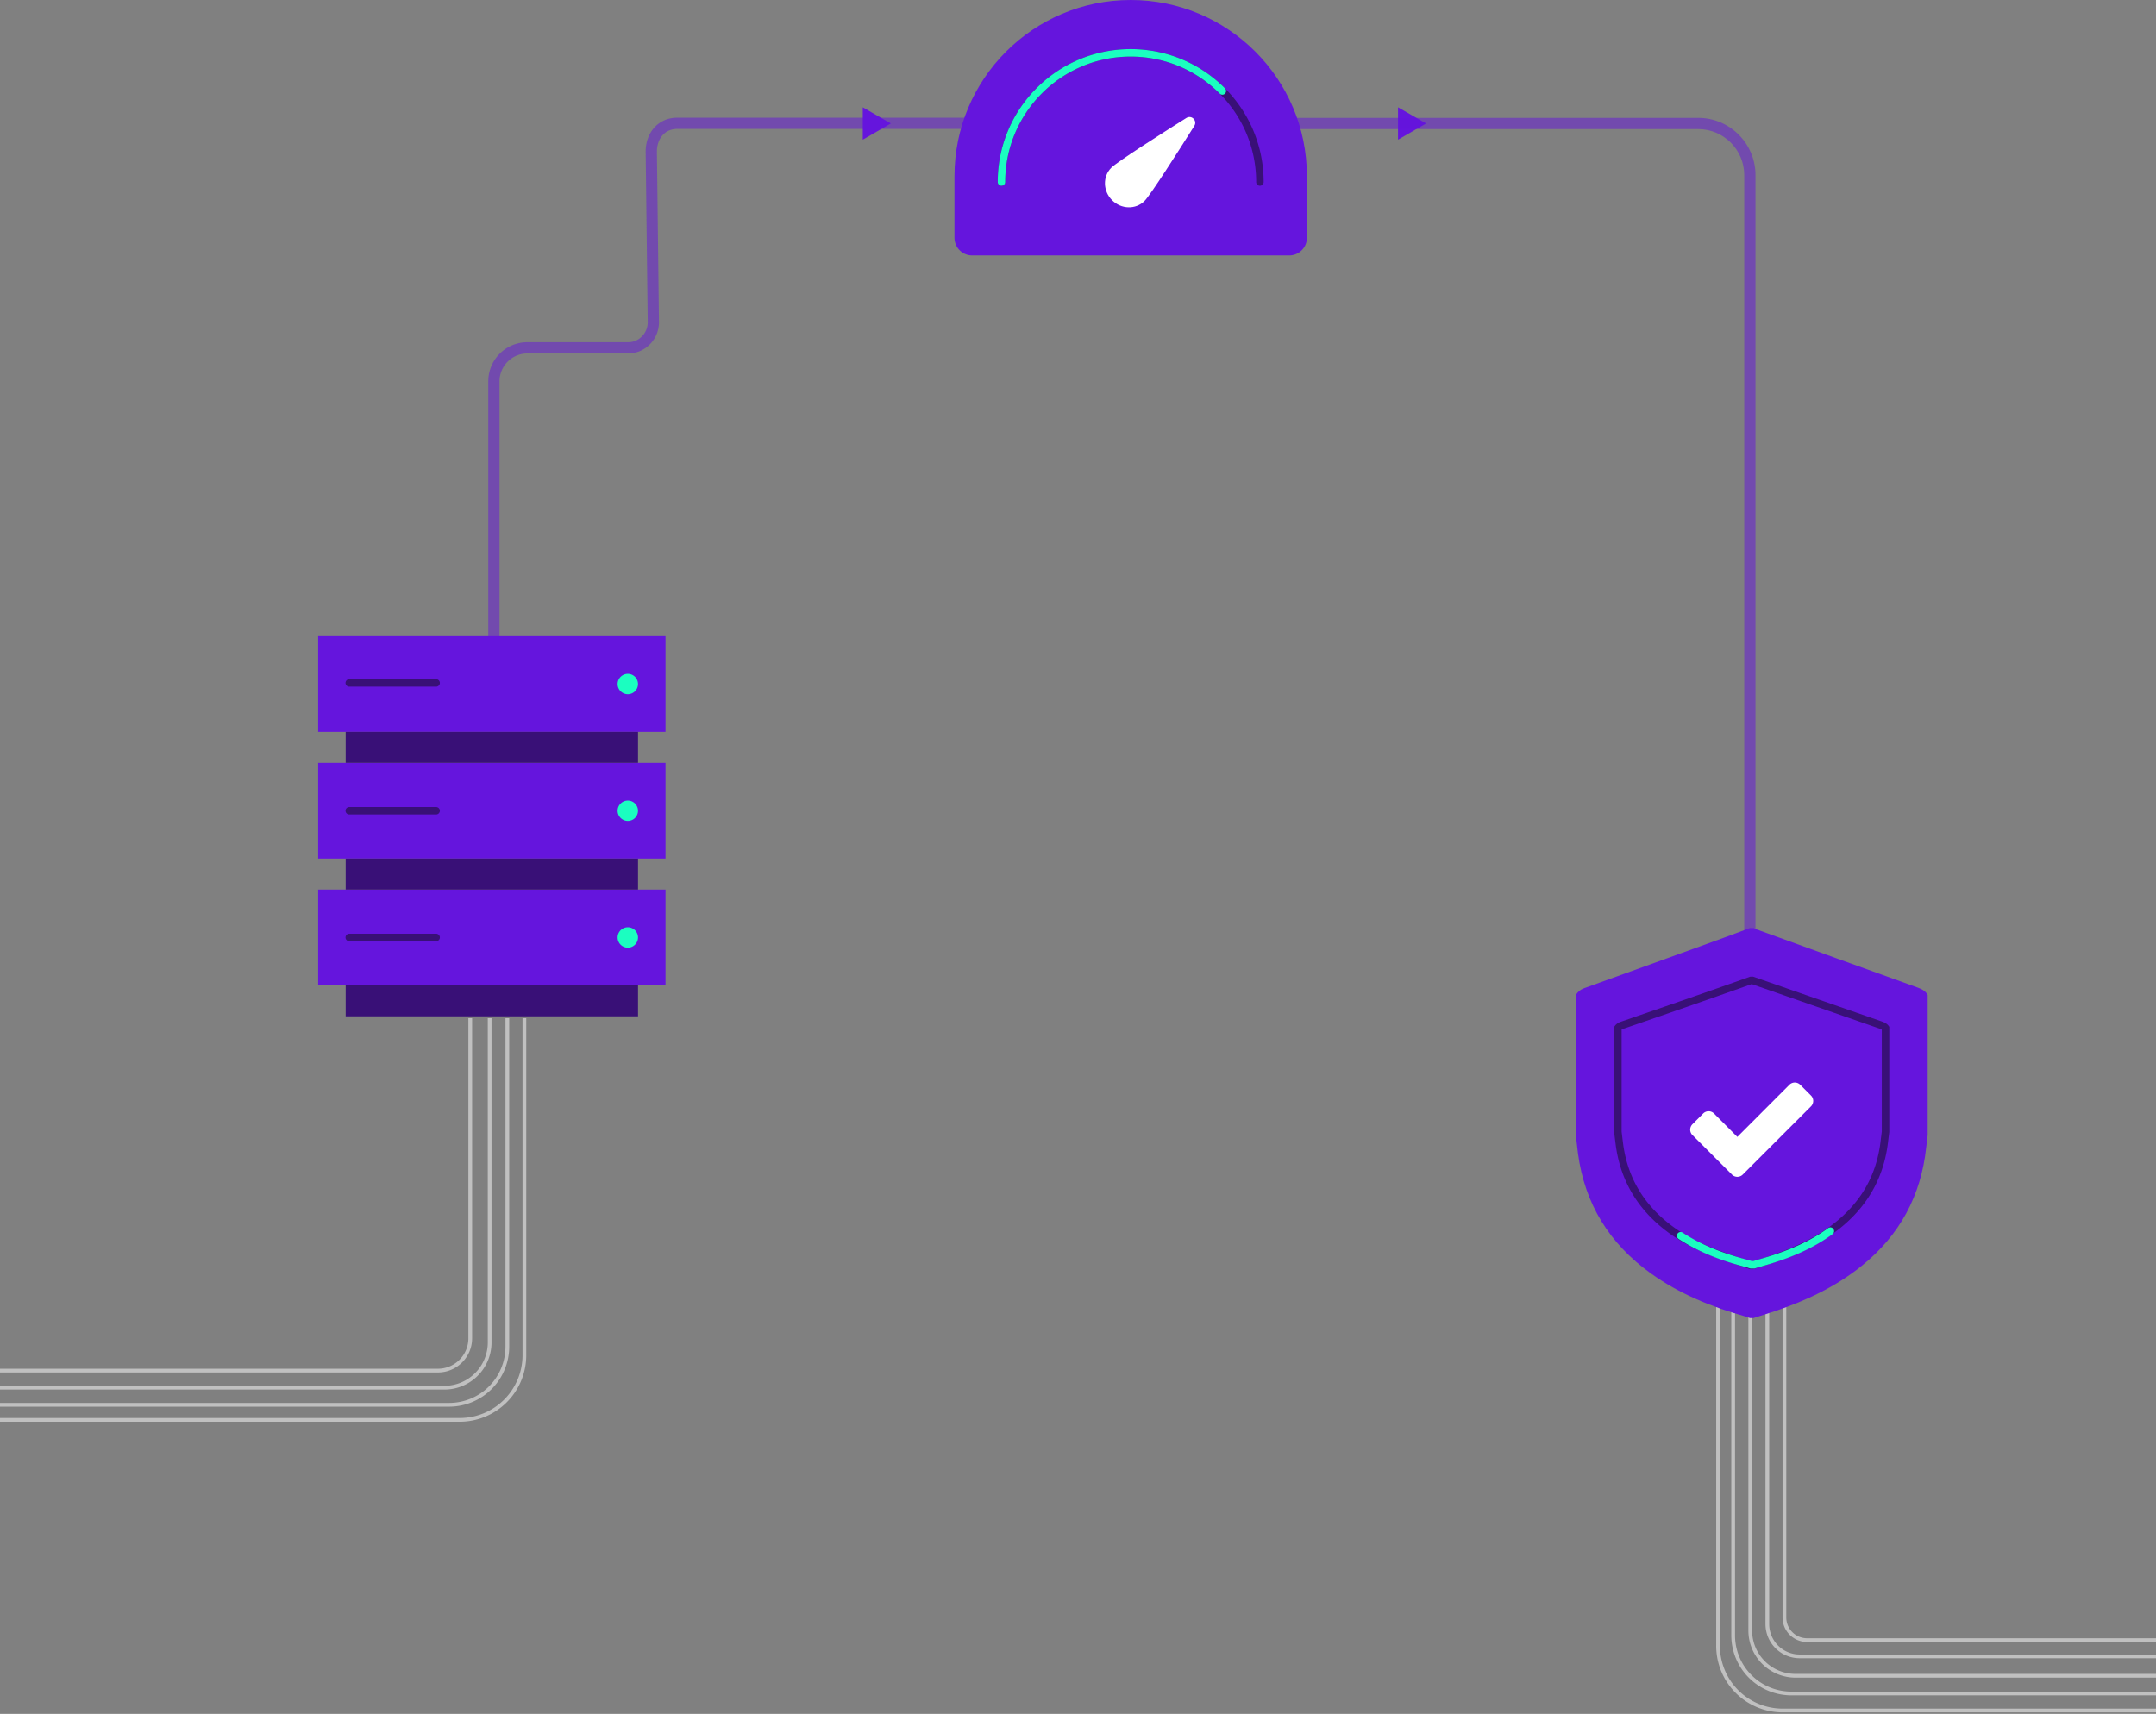 <svg width="576" height="458" fill="none" xmlns="http://www.w3.org/2000/svg"><rect width="100%" height="100%" fill="#808080" stroke="none"/><path fill-rule="evenodd" clip-rule="evenodd" d="M135.044 359.856A15.047 15.047 0 01120 374.9H0v1h120a16.044 16.044 0 0016.044-16.044v-87.752h-1v87.752z" fill="#fff" fill-opacity=".5"/><path fill-rule="evenodd" clip-rule="evenodd" d="M139.596 362.152a16.771 16.771 0 01-16.779 16.78H0v1h122.816a17.78 17.78 0 0012.575-5.205 17.77 17.77 0 005.205-12.575v-90.048h-1v90.048z" fill="#fff" fill-opacity=".5"/><path fill-rule="evenodd" clip-rule="evenodd" d="M130.316 358.744a11.59 11.59 0 01-11.588 11.588H0v1h118.728a12.585 12.585 0 0012.588-12.588v-86.64h-1v86.64z" fill="#fff" fill-opacity=".5"/><path fill-rule="evenodd" clip-rule="evenodd" d="M125.132 357.632a8.131 8.131 0 01-8.132 8.132H0v1h117a9.133 9.133 0 009.132-9.132v-85.528h-1v85.528zM478.576 452.044A15.047 15.047 0 01463.532 437V317h-1v120a16.044 16.044 0 0016.044 16.044h117.752v-1H478.576z" fill="#fff" fill-opacity=".5"/><path fill-rule="evenodd" clip-rule="evenodd" d="M476.28 456.596a16.771 16.771 0 01-16.78-16.78V317h-1v122.816a17.772 17.772 0 0017.78 17.78h120.048v-1H476.28z" fill="#fff" fill-opacity=".5"/><path fill-rule="evenodd" clip-rule="evenodd" d="M479.688 447.316a11.59 11.59 0 01-11.588-11.588V317h-1v118.728a12.585 12.585 0 0012.588 12.588h116.64v-1h-116.64z" fill="#fff" fill-opacity=".5"/><path fill-rule="evenodd" clip-rule="evenodd" d="M480.8 442.132a8.131 8.131 0 01-8.132-8.132V317h-1v117c0 2.422.962 4.745 2.675 6.457a9.129 9.129 0 006.457 2.675h115.528v-1H480.8z" fill="#fff" fill-opacity=".5"/><path fill-rule="evenodd" clip-rule="evenodd" d="M478.146 436.87a6.549 6.549 0 004.63 1.918h113.552v-1H482.776a5.547 5.547 0 01-5.548-5.548v-115.2h-1v115.2c0 1.737.69 3.402 1.918 4.63z" fill="#fff" fill-opacity=".5"/><path fill-rule="evenodd" clip-rule="evenodd" d="M264 34.45h-83c-1.82 0-3.15.702-4.047 1.75-.919 1.073-1.45 2.595-1.452 4.291l.549 45.65v.009c0 4.5-3.643 8.3-8.2 8.3h-26.9a7.462 7.462 0 00-7.5 7.5v69.5h-3v-69.5c0-5.829 4.671-10.5 10.5-10.5h26.9c2.84 0 5.195-2.395 5.2-5.291l-.549-45.65V40.5c0-2.3.718-4.55 2.172-6.25 1.478-1.727 3.647-2.8 6.327-2.8h83v3z" fill="#6515DD" fill-opacity=".5"/><path d="M238 33l-7.5 4.33v-8.66L238 33zM381 33l-7.5 4.33v-8.66L381 33z" fill="#6515DD"/><path fill-rule="evenodd" clip-rule="evenodd" d="M453.7 34.5H336.2v-3h117.5c8.428 0 15.3 6.872 15.3 15.3v202.5h-3V46.8c0-6.772-5.528-12.3-12.3-12.3z" fill="#6515DD" fill-opacity=".5"/><path d="M85 237.728h92.8v25.576H85v-25.576zm0-33.864h92.8v25.576H85v-25.576zM85 170h92.8v25.576H85V170z" fill="#6515DD"/><path d="M92.353 195.576h78.104v8.288H92.353v-8.288zm0 33.864h78.104v8.288H92.353v-8.288zm0 33.864h78.104v8.288H92.353v-8.288z" fill="#391077"/><path d="M167.729 185.016a2.224 2.224 0 100-4.449 2.224 2.224 0 000 4.449zM167.729 218.88a2.224 2.224 0 100-4.449 2.224 2.224 0 000 4.449zM167.729 252.744a2.224 2.224 0 100-4.449 2.224 2.224 0 000 4.449z" fill="#1BFEC0" stroke="#1BFEC0"/><path fill-rule="evenodd" clip-rule="evenodd" d="M92.313 182.496a1 1 0 011-1h23.2a1 1 0 010 2h-23.2a1 1 0 01-1-1zm0 34.16a1 1 0 011-1h23.2a1 1 0 010 2h-23.2a1 1 0 01-1-1zm0 33.864a1 1 0 011-1h23.2a1 1 0 010 2h-23.2a1 1 0 01-1-1z" fill="#391077"/><path d="M349.154 47.077c0-26-21.077-47.077-47.077-47.077C276.077 0 255 21.077 255 47.077v16.477c0 2.6 2.108 4.707 4.708 4.707h84.738c2.6 0 4.708-2.107 4.708-4.707V47.077z" fill="#6515DD"/><path fill-rule="evenodd" clip-rule="evenodd" d="M266.554 48.646c0-19.619 15.904-35.523 35.523-35.523 19.619 0 35.523 15.904 35.523 35.523a1 1 0 01-2 0c0-18.514-15.009-33.523-33.523-33.523-18.514 0-33.523 15.009-33.523 33.523a1 1 0 01-2 0z" fill="#391077"/><path fill-rule="evenodd" clip-rule="evenodd" d="M302.077 15.123c-18.514 0-33.523 15.009-33.523 33.523a1 1 0 01-2 0c0-19.619 15.904-35.523 35.523-35.523 9.855 0 18.775 4.015 25.209 10.496a1 1 0 01-1.419 1.409c-6.074-6.118-14.489-9.905-23.79-9.905z" fill="#1BFEC0"/><path d="M305.775 53.7c-2.34 2.34-6.224 2.25-8.675-.202-2.451-2.451-2.542-6.335-.202-8.675 1.595-1.595 12.969-8.844 20.048-13.297 1.405-.883 3.009.722 2.126 2.126-4.453 7.079-11.702 18.453-13.297 20.048z" fill="#fff"/><path d="M421 303.364v-37.452c.507-.855 1.198-1.466 2.172-1.812 12.422-4.457 24.824-8.956 37.226-13.454 2.375-.855 4.73-1.771 7.084-2.646h1.015c.305.142.589.305.914.407 14.31 5.19 28.6 10.361 42.93 15.51 1.116.407 2.07.896 2.659 1.975v37.452c-.122 1.079-.264 2.137-.386 3.216-1.38 13.027-7.145 23.632-17.355 31.814-6.881 5.516-14.695 9.18-22.977 11.968-1.928.652-3.856 1.262-5.785 1.873h-1.015c-.406-.142-.812-.305-1.218-.427-8.992-2.545-17.578-6.005-25.23-11.501-11.042-7.918-17.659-18.543-19.466-32.099-.203-1.608-.385-3.216-.568-4.824z" fill="#6515DD"/><path fill-rule="evenodd" clip-rule="evenodd" d="M432.934 273.075a3.1 3.1 0 00-1.699 1.359v28.089c.143 1.206.286 2.412.445 3.618 1.412 10.167 6.587 18.136 15.222 24.075 5.775 3.977 12.094 6.082 18.608 8.252.69.23 1.382.46 2.075.693h.794c7.964-2.418 15.816-5.248 22.492-10.38 7.984-6.137 12.492-14.091 13.572-23.861.047-.405.099-.805.15-1.206.052-.401.104-.802.151-1.206v-28.089c-.46-.809-1.206-1.176-2.079-1.481L468.379 261h-.794c-11.521 4.107-23.085 8.095-34.651 12.075zM467.931 263c-11.425 4.071-22.89 8.024-34.346 11.966l-.006.003a1.206 1.206 0 00-.344.174v27.262c.138 1.166.275 2.318.427 3.468 1.331 9.569 6.17 17.053 14.373 22.695h.002c5.528 3.808 11.576 5.825 18.129 8.01l1.746.583h.169c7.827-2.388 15.276-5.126 21.571-9.966 7.562-5.812 11.784-13.277 12.803-22.495v-.007l.001-.007c.049-.416.102-.826.153-1.224l.001-.003c.046-.363.092-.716.134-1.069v-27.24c-.144-.09-.369-.195-.738-.324h-.001L468.04 263h-.109z" fill="#391077"/><path fill-rule="evenodd" clip-rule="evenodd" d="M489.807 328.409a1.001 1.001 0 01-.216 1.398c-5.016 3.675-10.688 6.098-16.643 7.931-1.38.426-2.759.825-4.128 1.222l-.14.04h-1.021l-.149-.048c-.127-.04-.236-.077-.337-.111a8.86 8.86 0 00-.482-.153c-6.453-1.669-12.673-3.954-18.24-7.608a1 1 0 111.098-1.672c5.319 3.492 11.313 5.707 17.651 7.346l.007.002.008.002c.219.06.462.142.668.211l.093.031h.42c1.327-.384 2.645-.767 3.962-1.173 5.829-1.794 11.276-4.135 16.051-7.634a1.001 1.001 0 011.398.216z" fill="#1BFEC0"/><path d="M484.424 294.207c0-.531-.212-1.061-.594-1.442l-2.884-2.884a2.054 2.054 0 00-1.442-.594c-.53 0-1.06.212-1.442.594l-13.91 13.932-6.235-6.256a2.054 2.054 0 00-1.442-.594c-.53 0-1.06.212-1.442.594l-2.884 2.884a2.06 2.06 0 00-.593 1.442c0 .53.212 1.06.593 1.442l10.561 10.56c.381.382.911.594 1.442.594.53 0 1.06-.212 1.442-.594l18.236-18.237c.382-.381.594-.911.594-1.441z" fill="#fff"/></svg>